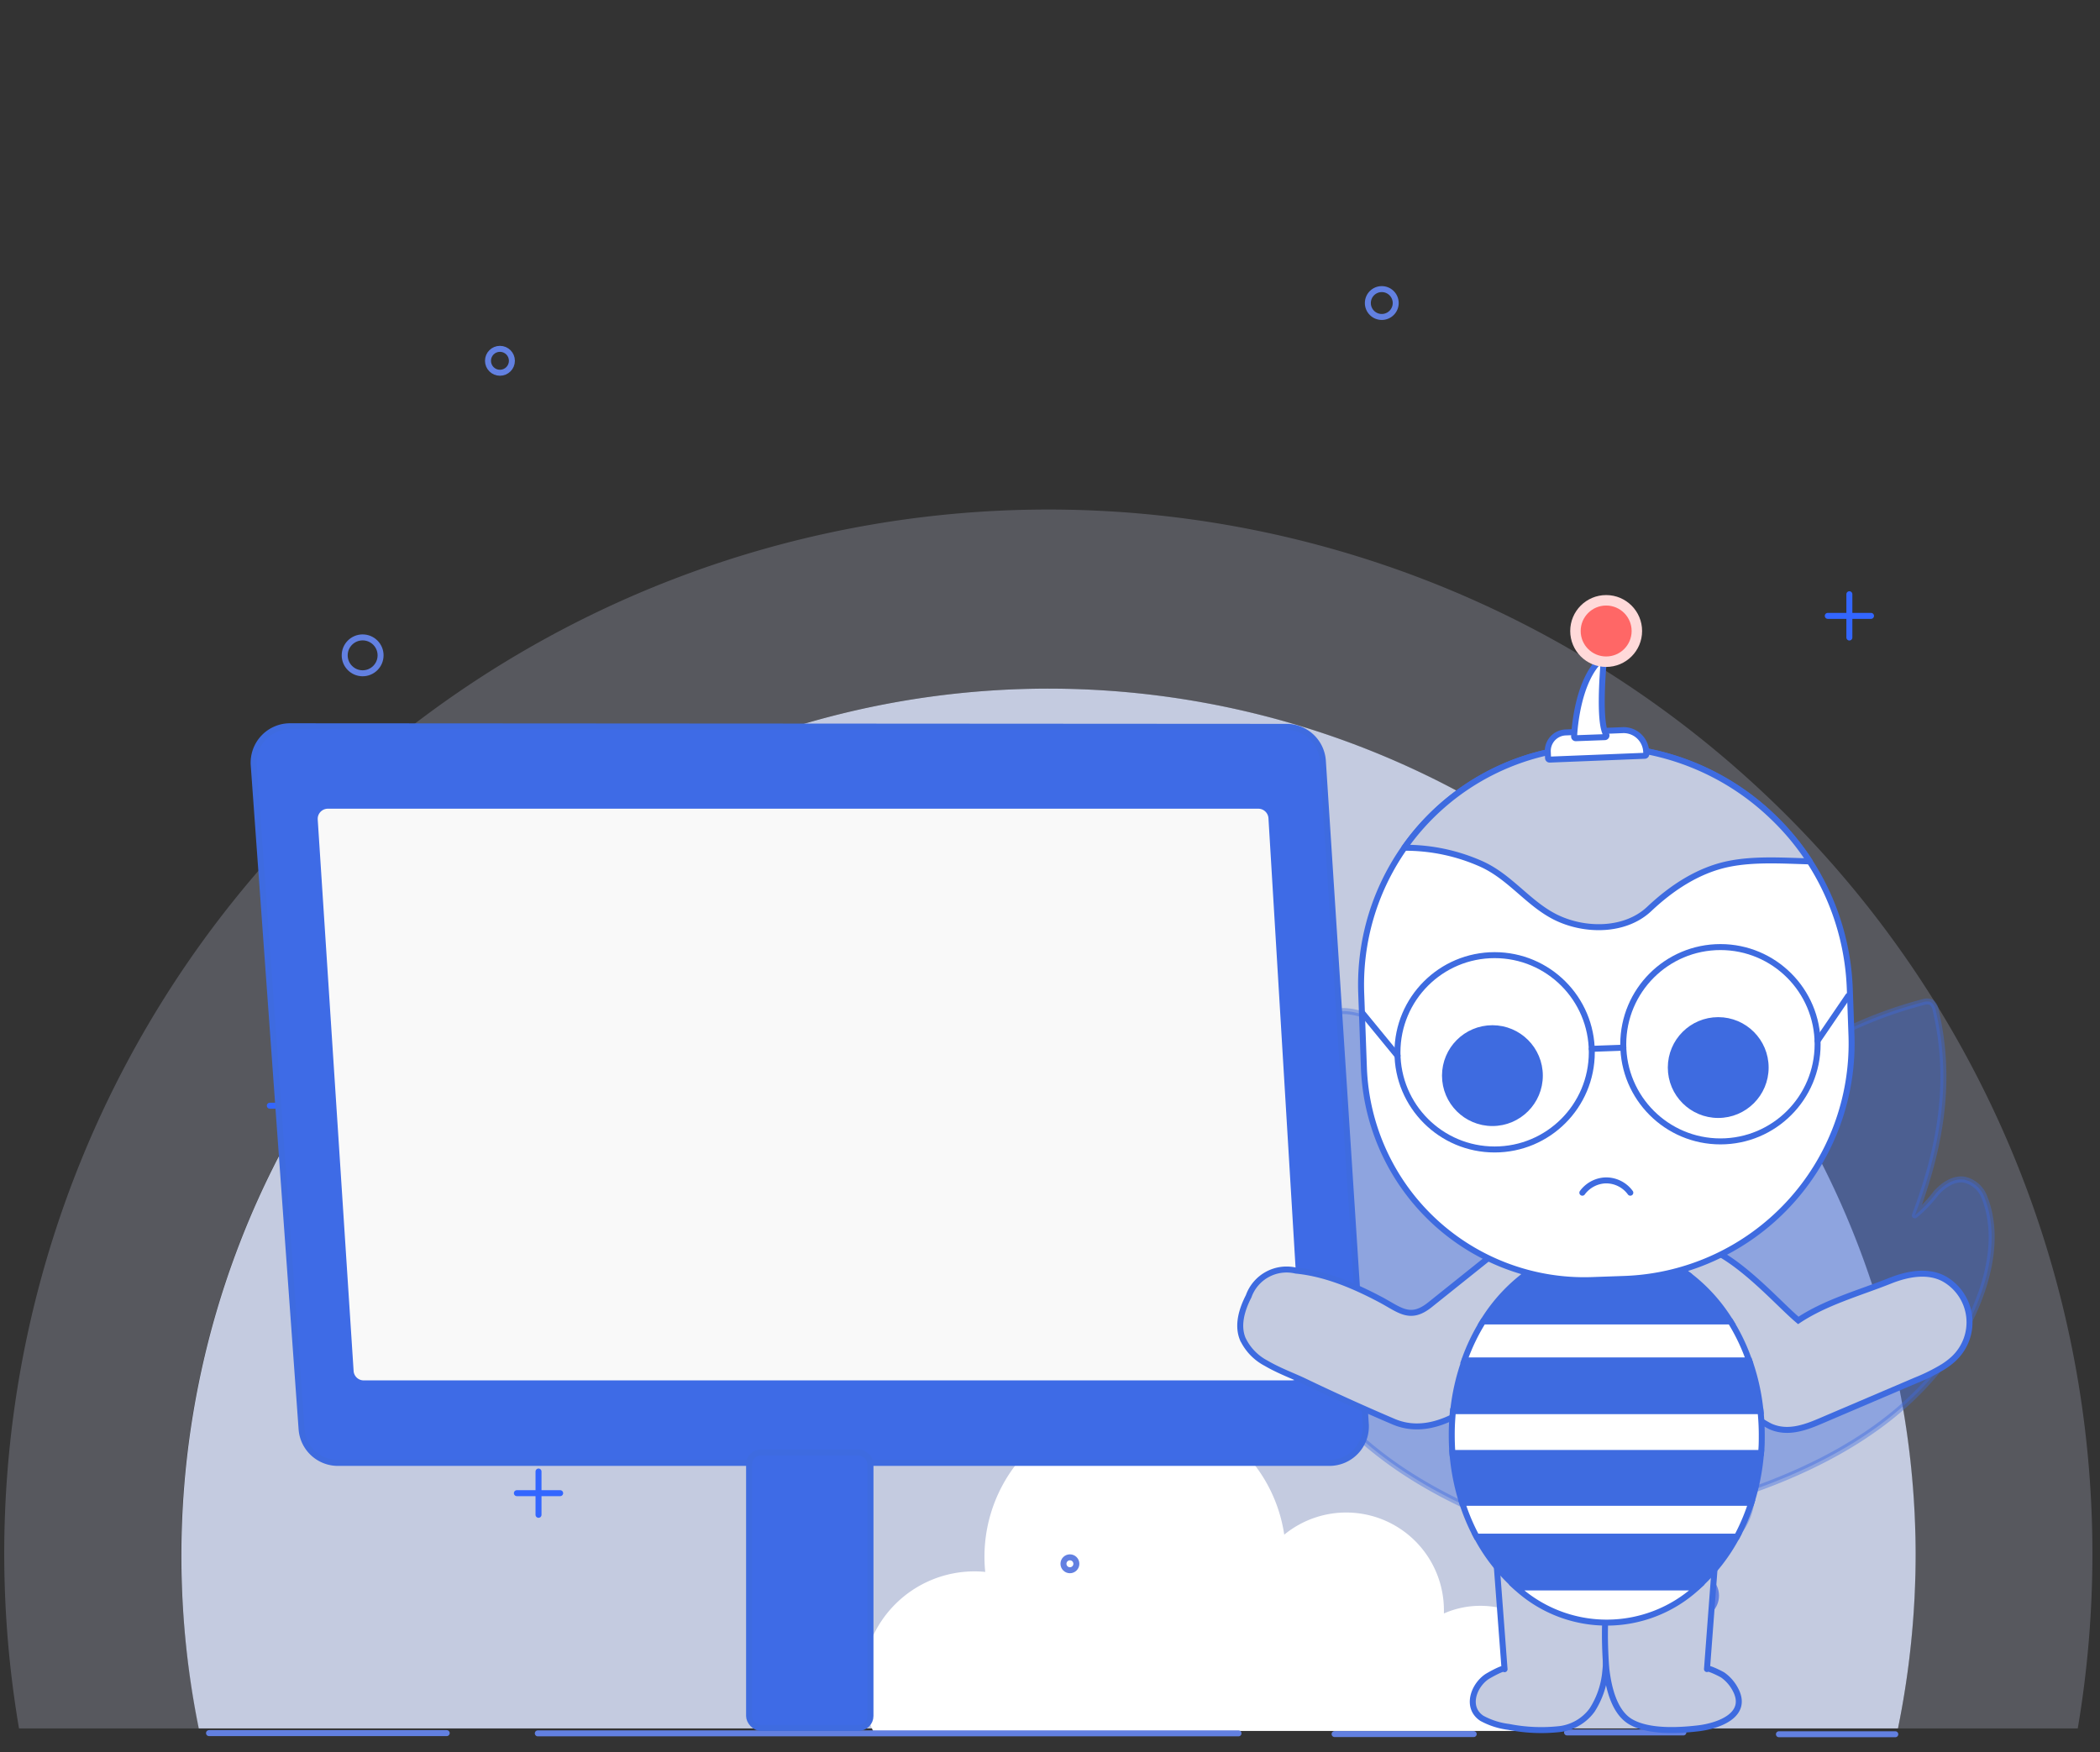 <svg id="Layer_1" data-name="Layer 1" xmlns="http://www.w3.org/2000/svg" viewBox="0 0 351.16 293.04"><rect x="0" y="0" width="351.16" height="293.04" fill="#333333" stroke="none"/><defs><style>.cls-1,.cls-10,.cls-11,.cls-2{fill:#c4cbe0;}.cls-1{opacity:0.25;}.cls-13,.cls-14,.cls-3{fill:#fff;}.cls-17,.cls-4,.cls-5,.cls-6{fill:none;}.cls-4,.cls-5{stroke:#6280e1;}.cls-10,.cls-12,.cls-13,.cls-4{stroke-miterlimit:10;}.cls-11,.cls-14,.cls-17,.cls-5,.cls-6,.cls-7,.cls-8{stroke-linecap:round;stroke-linejoin:round;}.cls-6{stroke:#36f;}.cls-12,.cls-7{fill:#3e6be0;}.cls-10,.cls-11,.cls-12,.cls-13,.cls-14,.cls-17,.cls-7,.cls-8{stroke:#3e6be0;}.cls-7{opacity:0.4;}.cls-8{fill:#3e6be6;}.cls-9{fill:#f9f9f9;}.cls-15{fill:#ffd9d9;}.cls-16{fill:#ff6766;}</style></defs><path class="cls-1" d="M349.89,259.82a175.11,175.11,0,0,1-2.45,29.25H317.38A145,145,0,1,0,30.29,259.82a146,146,0,0,0,3,29.25H3.18a174.59,174.59,0,1,1,346.71-29.25Z"/><path class="cls-2" d="M320.33,259.82a146,146,0,0,1-2.95,29.25H33.24a145,145,0,1,1,287.09-29.25Z"/><path class="cls-3" d="M262.88,283.89a15.08,15.08,0,0,1-1.06,5.6H146a18.46,18.46,0,0,1-1.78-8A18.73,18.73,0,0,1,163,262.8a17,17,0,0,1,1.75.09,25.2,25.2,0,0,1,50-6.23,16.34,16.34,0,0,1,26.7,12.63c0,.18,0,.37,0,.55a15,15,0,0,1,6.11-1.28A15.33,15.33,0,0,1,262.88,283.89Z"/><path class="cls-3" d="M136.93,222.44c0,5.83-12.38,3.41-16.48,3.41H65.8A11.25,11.25,0,0,1,64.72,221a11.4,11.4,0,0,1,11.4-11.41,9.28,9.28,0,0,1,1.06.06,17.14,17.14,0,0,1-.1-1.76,15.34,15.34,0,0,1,30.55-2,10,10,0,0,1,16.26,7.69c0,.11,0,.23,0,.34a9.08,9.08,0,0,1,3.72-.78A9.33,9.33,0,0,1,136.93,222.44Z"/><circle class="cls-4" cx="132.45" cy="273.81" r="2.95"/><circle class="cls-4" cx="283.58" cy="266.86" r="3.37"/><circle class="cls-4" cx="125.2" cy="193.94" r="2.42"/><circle class="cls-4" cx="60.64" cy="109.6" r="3"/><circle class="cls-4" cx="83.6" cy="60.34" r="2"/><circle class="cls-4" cx="231.06" cy="50.68" r="2.33"/><circle class="cls-4" cx="178.91" cy="261.53" r="1.08"/><line class="cls-5" x1="34.95" y1="289.85" x2="74.7" y2="289.85"/><line class="cls-5" x1="89.93" y1="289.89" x2="207.1" y2="289.89"/><line class="cls-5" x1="223.17" y1="290.01" x2="246.43" y2="290.01"/><line class="cls-5" x1="262.04" y1="289.74" x2="281.49" y2="289.74"/><line class="cls-5" x1="297.47" y1="290.04" x2="316.93" y2="290.04"/><line class="cls-6" x1="86.43" y1="249.72" x2="93.67" y2="249.72"/><line class="cls-6" x1="90.05" y1="246.1" x2="90.05" y2="253.34"/><line class="cls-6" x1="45.12" y1="184.92" x2="52.36" y2="184.92"/><line class="cls-6" x1="48.74" y1="181.3" x2="48.74" y2="188.54"/><line class="cls-6" x1="305.64" y1="103" x2="312.87" y2="103"/><line class="cls-6" x1="309.25" y1="99.38" x2="309.25" y2="106.62"/><path class="cls-7" d="M258.74,232.17a150.26,150.26,0,0,1,29.9-45.57,72.13,72.13,0,0,1,32.93-19,2,2,0,0,1,1.33,0,1.93,1.93,0,0,1,.78,1.35c2.81,11.94.75,23.07-3.48,34.31a22.34,22.34,0,0,0,3.58-3.75c1.21-1.32,2.87-2.47,4.64-2.23a4.7,4.7,0,0,1,3.46,3.08c3.59,9.22-1.78,21.06-7.4,28.23-8.11,10.36-20.3,16.8-32.53,21a135,135,0,0,1-14.1,3.91S248,260.16,258.74,232.17Z"/><path class="cls-7" d="M290.58,237.7c-7.79-18.37-19.45-36.48-33.81-50.32a74.73,74.73,0,0,0-16-11.94c-2.65-1.44-15.08-8.22-17.85-5.84a1.71,1.71,0,0,0-.45.81,40.69,40.69,0,0,0-1.89,16c.42,6.49,1.51,15.62,5,21.24,0,0-6.81-10.78-11.07-5.39s-6.81,44,55.92,57.9C270.43,260.12,301.93,267.22,290.58,237.7Z"/><path class="cls-8" d="M42.43,128l8,111a6.09,6.09,0,0,0,6.08,5.66H222.31a6.1,6.1,0,0,0,6.08-6.49l-7.18-110.91a6.1,6.1,0,0,0-6.08-5.7l-166.62-.1A6.09,6.09,0,0,0,42.43,128Z"/><path class="cls-9" d="M216,230.86H60.82a1.69,1.69,0,0,1-1.69-1.59l-6-92.2a1.7,1.7,0,0,1,1.69-1.82H210.42a1.7,1.7,0,0,1,1.69,1.6l5.56,92.21A1.7,1.7,0,0,1,216,230.86Z"/><path class="cls-10" d="M324.92,228.59a31,31,0,0,1-4.58,2.27l-16,6.83c-2.64,1.13-5.52,2.12-8.31.86a17.84,17.84,0,0,1-4.09-2.89c-5.16-4.45-10.29-8.92-15.53-13.28a7.2,7.2,0,0,1-.93-10.13l1.52-1.82c6.9-8.3,18.73,6.24,23.71,10.4,4.64-3.08,10.24-4.59,15.37-6.64,2.87-1.14,6.26-1.8,9-.32a8.34,8.34,0,0,1,1.57,13.41A12.19,12.19,0,0,1,324.92,228.59Z"/><path class="cls-10" d="M211.74,228c2.11,1.24,4.55,2.13,6.37,3q7.37,3.54,14.9,6.75c10,4.29,20.58-9.66,27.4-15.11a7.2,7.2,0,0,0,1.12-10.11l-1.48-1.86a7.2,7.2,0,0,0-10.11-1.12l-10.82,8.66c-3.37,2.7-5.07.82-8.42-.94-4.37-2.3-9.08-4.29-14-4.77a6.73,6.73,0,0,0-7.9,4.29c-1.13,2.2-1.93,4.81-1,7.11A8.85,8.85,0,0,0,211.74,228Z"/><path class="cls-11" d="M267.93,268.16c1.22.48.68,10,.51,11.3a14.22,14.22,0,0,1-2.22,6.55,7.91,7.91,0,0,1-5.76,3.2,28.06,28.06,0,0,1-8.18-.4,12.58,12.58,0,0,1-4.49-1.44c-2.66-1.77-1.44-5.36.8-6.93.25-.18,3-1.74,3-1.28l-1.36-18Z"/><path class="cls-11" d="M269.15,268.06c-1.22.49-.68,10-.51,11.3.39,3.13,1.38,7.18,4.21,8.69,3,1.63,7.79,1.39,11.12,1s8.6-2.2,6.17-6.59a6.83,6.83,0,0,0-2.05-2.32c-.31-.2-2.62-1.37-2.65-1l1.36-18Z"/><path class="cls-12" d="M289.36,221H248a28.21,28.21,0,0,1,7.93-8.42h25.51A28.21,28.21,0,0,1,289.36,221Z"/><path class="cls-13" d="M281.43,212.61H255.92a22,22,0,0,1,25.51,0Z"/><path class="cls-12" d="M294.39,236H243a36,36,0,0,1,1.91-8.44h47.61A36,36,0,0,1,294.39,236Z"/><path class="cls-13" d="M292.48,227.52H244.87A32.94,32.94,0,0,1,248,221h41.37A32.94,32.94,0,0,1,292.48,227.52Z"/><path class="cls-12" d="M294.48,242.9a37.14,37.14,0,0,1-1.63,8.43H244.51a36.61,36.61,0,0,1-1.64-8.43Z"/><path class="cls-13" d="M253.55,265.47H283.8a22.34,22.34,0,0,1-30.25,0Z"/><path class="cls-13" d="M292.85,251.33a34.6,34.6,0,0,1-2.42,5.71h-43.5a33.76,33.76,0,0,1-2.42-5.71Z"/><path class="cls-13" d="M294.6,240c0,1,0,2-.12,3H242.87c-.08-1-.11-2-.11-3a37.4,37.4,0,0,1,.2-4h51.43A37.38,37.38,0,0,1,294.6,240Z"/><path class="cls-12" d="M290.43,257a30,30,0,0,1-6.63,8.43H253.55a30,30,0,0,1-6.62-8.43Z"/><path class="cls-14" d="M271.66,213.89l-5.42.19a36.88,36.88,0,0,1-38.17-35.54l-.45-12.45a39.8,39.8,0,0,1,39.9-41.21h0a42,42,0,0,1,41.8,40.45l.28,7.81A39.38,39.38,0,0,1,271.66,213.89Z"/><path class="cls-11" d="M302.62,144.06c-4.55-.13-9.34-.45-13.63.44-5.05,1.05-9.47,4-13.17,7.48-4,3.81-10.69,3.82-15.53,1.49-4.65-2.24-7.67-6.75-12.51-8.95a31.2,31.2,0,0,0-12.94-2.74,39.74,39.74,0,0,1,32.69-16.9,41.81,41.81,0,0,1,29,11.81A41.24,41.24,0,0,1,302.62,144.06Z"/><path class="cls-14" d="M261.18,123.36h9.54a3.78,3.78,0,0,1,3.78,3.78v.38a.27.27,0,0,1-.27.27H258.34a.27.27,0,0,1-.27-.27v-1.05A3.11,3.11,0,0,1,261.18,123.36Z" transform="matrix(1, -0.04, 0.04, 1, -4.31, 9.58)"/><path class="cls-14" d="M263.22,123.17c.08-1.62.69-9.39,4.5-12.92a.27.27,0,0,1,.46.22c-.21,2.39-.81,10.48.41,12.38a.28.28,0,0,1-.22.43l-4.87.18A.28.28,0,0,1,263.22,123.17Z"/><circle class="cls-15" cx="268.58" cy="105.53" r="6.01"/><circle class="cls-16" cx="268.58" cy="105.53" r="4.26"/><circle class="cls-12" cx="249.56" cy="179.89" r="7.93"/><circle class="cls-12" cx="287.32" cy="178.54" r="7.93"/><circle class="cls-17" cx="249.93" cy="175.99" r="16.25"/><circle class="cls-17" cx="287.69" cy="174.64" r="16.25"/><line class="cls-17" x1="266.18" y1="175.41" x2="271.45" y2="175.22"/><line class="cls-17" x1="233.69" y1="176.57" x2="227.85" y2="169.45"/><line class="cls-17" x1="303.94" y1="174.06" x2="309.06" y2="166.55"/><path class="cls-17" d="M264.6,199.47a5.06,5.06,0,0,1,3.7-2.05,5,5,0,0,1,4.32,2.05"/><rect class="cls-8" x="125.26" y="242.9" width="20.3" height="46.08" rx="2"/></svg>